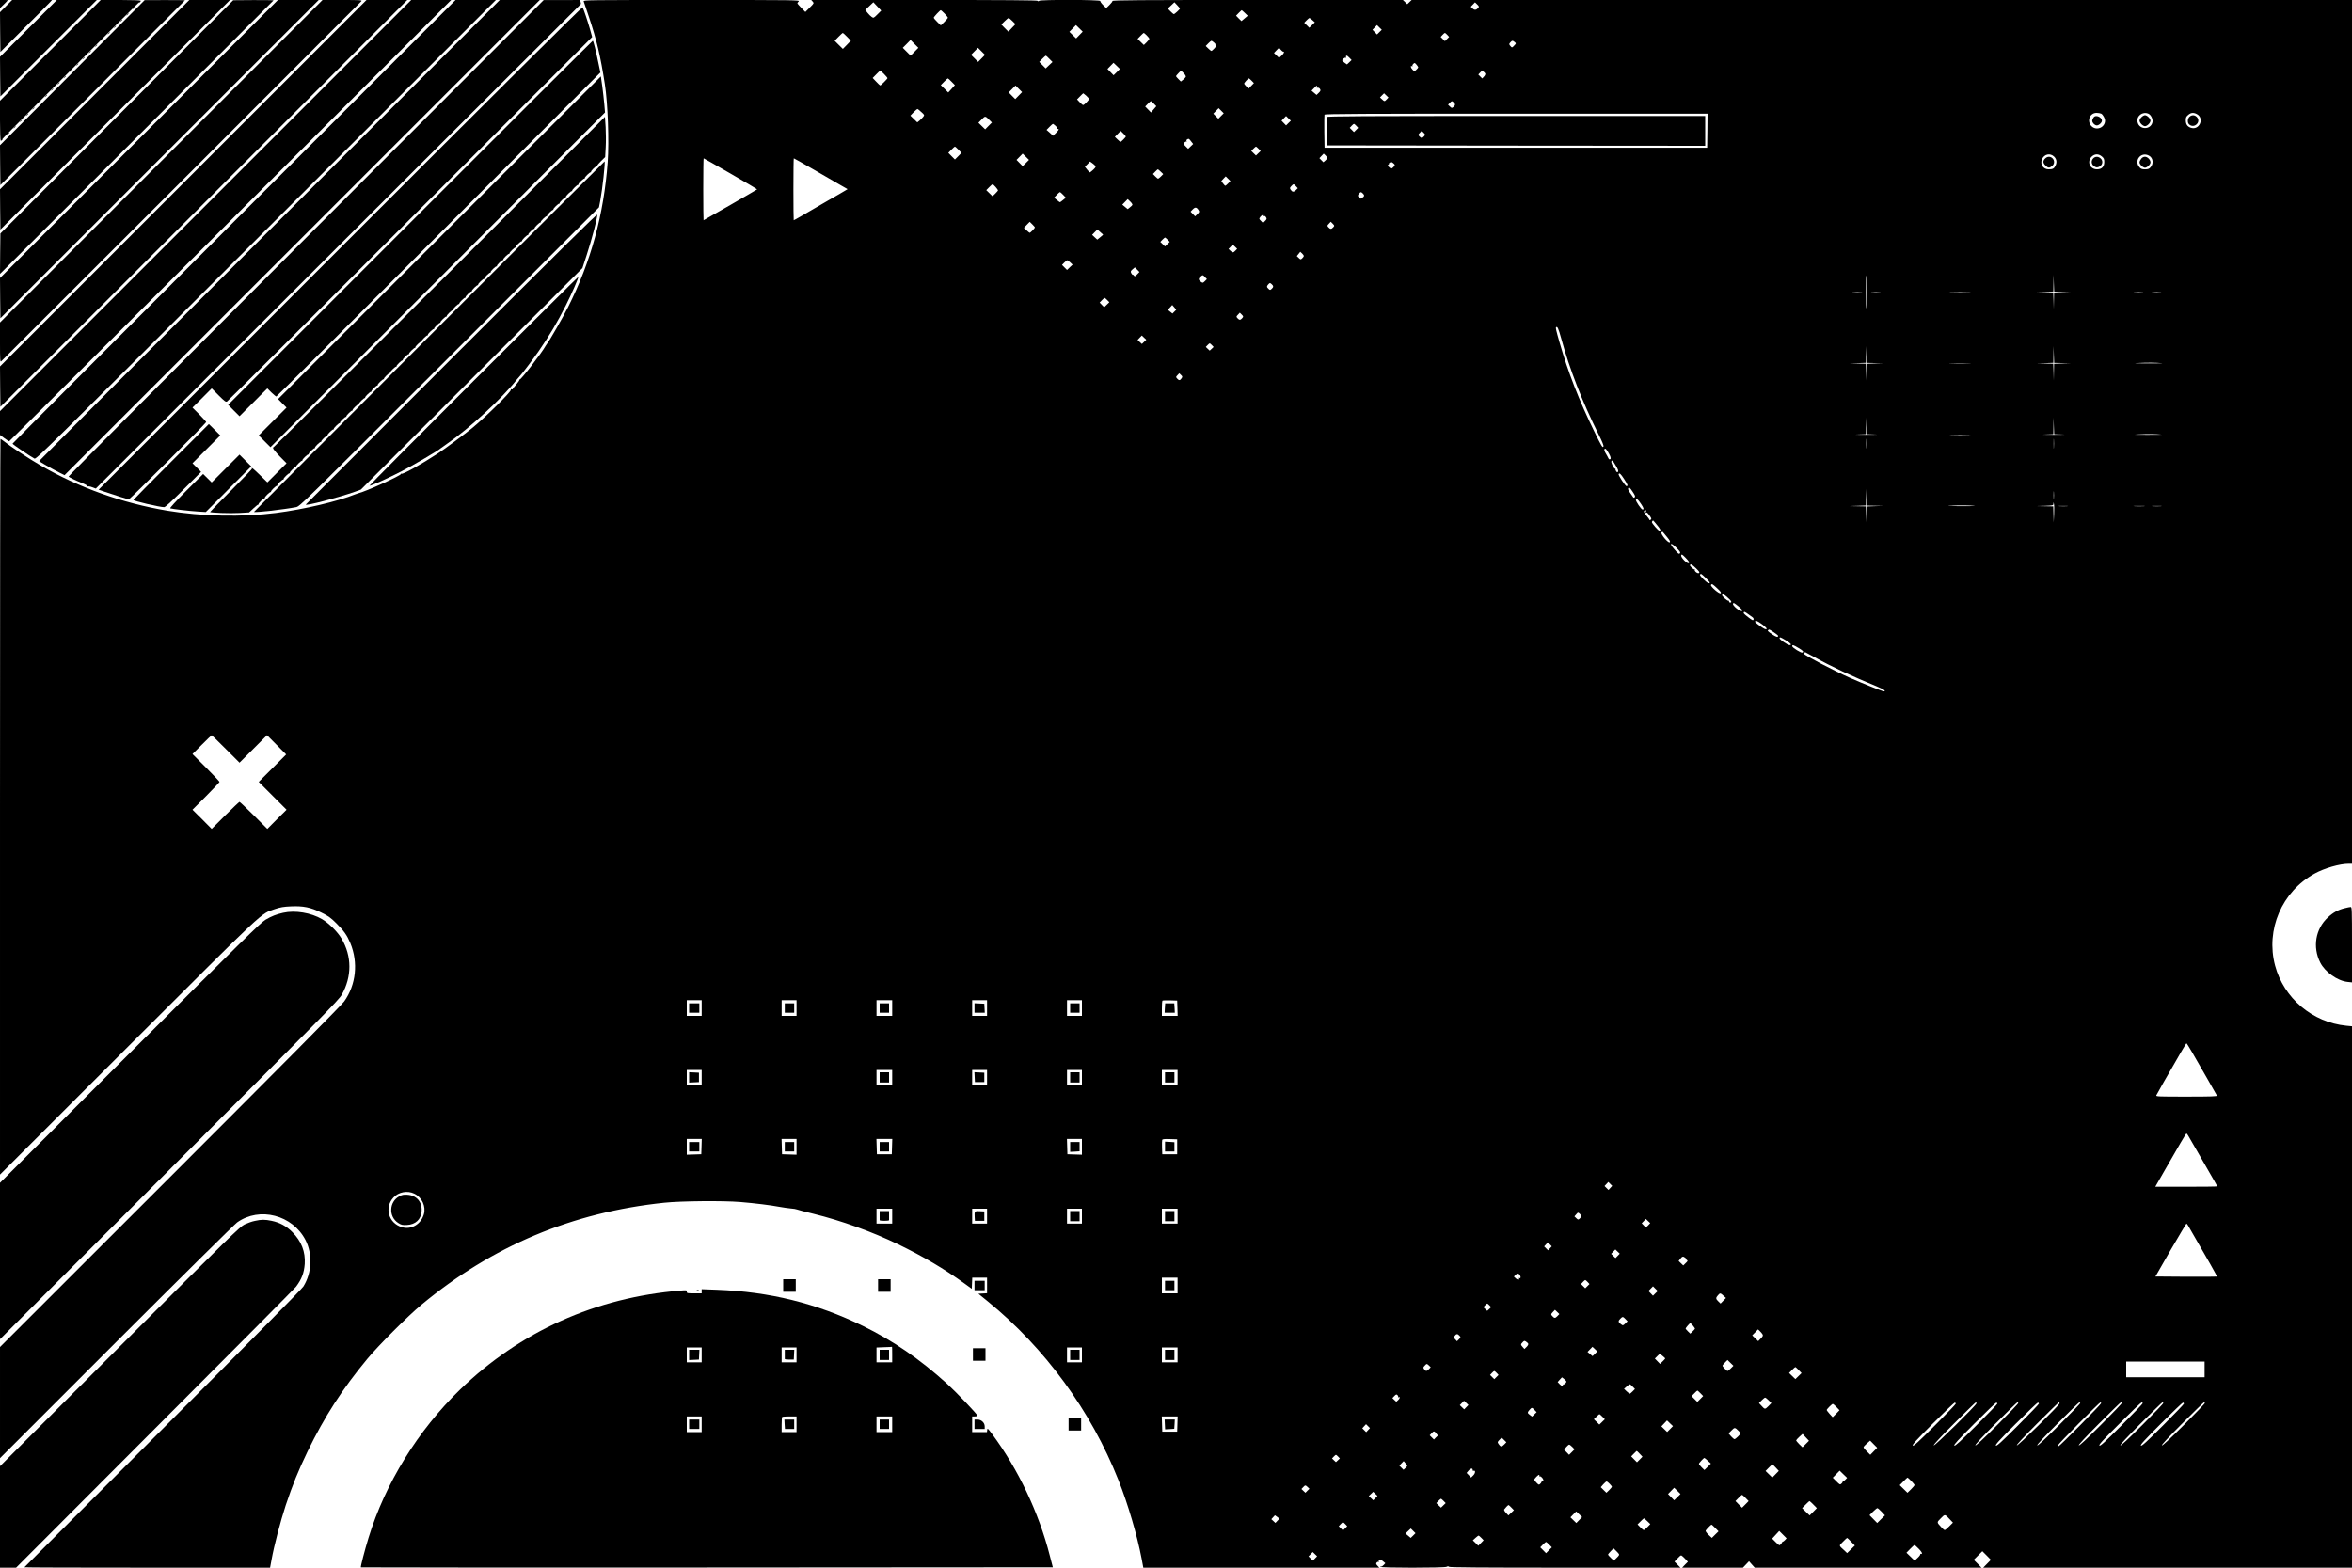﻿<?xml version="1.0" standalone="no"?>
<!DOCTYPE svg PUBLIC "-//W3C//DTD SVG 20010904//EN"
 "http://www.w3.org/TR/2001/REC-SVG-20010904/DTD/svg10.dtd">
<svg version="1.0" xmlns="http://www.w3.org/2000/svg"
 width="3000pt" height="2000pt" viewBox="0 0 3000 2000"
 preserveAspectRatio="xMidYMid meet">

<g transform="translate(0,2000) scale(0.1,-0.1)"
fill="#000000" stroke="none">
<path d="M0 19948 l0 -52 50 49 c28 27 50 51 50 52 0 2 -22 3 -50 3 l-50 0 0
-52z"/>
<path d="M77 19922 l-77 -78 2 -254 3 -253 310 310 c171 170 319 319 329 331
l19 22 -254 0 -254 0 -78 -78z"/>
<path d="M362 19637 l-362 -362 2 -253 3 -252 615 615 615 615 -255 0 -255 0
-363 -363z"/>
<path d="M642 19357 l-642 -642 0 -252 c0 -138 4 -254 9 -257 5 -3 15 2 22 12
13 16 12 16 -6 2 -11 -8 182 188 429 435 773 776 1341 1341 1326 1320 -14 -18
-14 -19 2 -6 10 7 15 17 12 22 -3 5 -119 9 -257 9 l-252 0 -643 -643z"/>
<path d="M922 19072 l-922 -925 2 -254 3 -254 1175 1175 c646 647 1177 1178
1179 1181 2 3 -112 4 -255 4 l-259 -1 -923 -926z"/>
<path d="M1207 18792 l-1207 -1207 2 -257 3 -257 1464 1465 1465 1464 -260 0
-259 0 -1208 -1208z"/>
<path d="M1490 18509 l-1485 -1488 -3 -257 -2 -258 30 29 c32 30 3451 3451
3459 3460 2 3 -112 4 -255 4 l-259 -2 -1485 -1488z"/>
<path d="M1772 18226 l-1772 -1773 2 -256 3 -257 2030 2030 2030 2030 -260 0
-260 0 -1773 -1774z"/>
<path d="M2057 17943 l-2057 -2057 0 -254 c0 -224 2 -253 15 -242 19 16 4579
4576 4595 4595 11 13 -18 15 -242 15 l-254 0 -2057 -2057z"/>
<path d="M2337 17662 l-2337 -2337 2 -258 3 -257 2595 2595 2595 2595 -260 0
-260 0 -2338 -2338z"/>
<path d="M2622 17377 l-2622 -2622 0 -152 0 -152 55 -41 c30 -22 58 -40 62
-40 4 0 1275 1267 2823 2815 l2815 2815 -255 0 -255 0 -2623 -2623z"/>
<path d="M2986 17174 c-1554 -1554 -2826 -2829 -2826 -2834 0 -9 225 -162 279
-190 23 -12 124 88 2955 2919 l2931 2931 -257 0 -257 0 -2825 -2826z"/>
<path d="M3437 17062 c-1615 -1615 -2937 -2940 -2937 -2943 0 -8 160 -99 259
-149 l64 -32 3031 3031 3031 3031 -255 0 -255 0 -2938 -2938z"/>
<path d="M3902 16964 c-1668 -1669 -3031 -3038 -3027 -3043 6 -11 86 -49 182
-88 37 -15 60 -29 56 -36 -3 -6 -1 -7 6 -3 6 4 32 0 57 -10 l46 -17 3091 3089
c1700 1699 3093 3090 3095 3091 3 1 2 14 -2 28 l-6 25 -233 -1 -232 0 -3033
-3035z"/>
<path d="M7445 19983 c4 -10 33 -97 65 -193 102 -306 149 -503 205 -865 38
-242 55 -729 36 -995 -49 -667 -214 -1270 -506 -1850 -64 -128 -247 -446 -264
-460 -3 -3 -12 -16 -20 -30 -52 -94 -316 -437 -333 -432 -5 1 -7 -1 -4 -6 2
-4 -15 -30 -39 -57 -25 -28 -45 -54 -45 -59 0 -4 -7 -6 -14 -3 -9 4 -13 1 -10
-6 8 -21 -317 -343 -491 -486 -93 -76 -349 -267 -435 -323 -222 -145 -453
-274 -472 -262 -6 4 -8 3 -5 -3 10 -17 -459 -229 -546 -247 -6 -2 -23 -8 -37
-13 -219 -89 -657 -192 -1010 -237 -430 -55 -949 -44 -1387 29 -576 97 -1124
293 -1612 575 -152 88 -381 239 -472 311 -20 16 -40 29 -43 29 -3 0 -6 -2112
-6 -4692 l0 -4693 1632 1631 c1791 1789 1688 1692 1876 1757 70 23 110 30 203
34 157 7 251 -12 389 -80 89 -44 118 -64 191 -137 97 -97 135 -151 178 -253
102 -248 73 -530 -79 -743 -31 -45 -816 -836 -2219 -2239 l-2171 -2170 0 -709
0 -709 1483 1483 c815 815 1509 1501 1542 1525 287 204 706 95 872 -226 92
-180 82 -416 -27 -591 -22 -35 -645 -666 -1794 -1816 -969 -970 -1763 -1765
-1765 -1767 -2 -3 702 -5 1565 -5 l1569 0 19 103 c30 171 114 491 180 692 87
261 161 443 280 690 214 440 444 797 762 1180 138 167 521 550 689 689 904
751 1924 1180 3099 1302 210 22 751 27 968 9 190 -16 386 -40 503 -62 44 -8
107 -17 140 -20 33 -2 69 -8 80 -13 11 -5 106 -30 210 -55 361 -89 748 -229
1082 -390 321 -156 586 -312 843 -498 l95 -69 3 71 3 71 94 0 95 0 0 -100 0
-99 -55 -3 -56 -3 118 -96 c729 -593 1319 -1399 1669 -2282 120 -300 239 -706
295 -999 l22 -118 1505 0 1505 0 -23 25 c-19 20 -21 27 -10 40 7 8 17 12 23 8
5 -3 7 -1 4 4 -4 6 -1 16 6 22 10 8 21 4 46 -16 l31 -26 -21 -23 c-12 -13 -25
-21 -30 -19 -4 3 -10 1 -14 -4 -9 -15 819 -15 846 0 15 8 24 8 32 0 8 -8 431
-11 1481 -11 l1470 0 -38 39 -38 38 41 43 c41 43 41 43 63 24 12 -10 32 -30
44 -44 l23 -25 -37 -37 -36 -38 387 0 388 0 39 41 39 41 36 -41 37 -41 1446 0
1446 0 -49 50 -50 50 55 55 55 55 55 -55 54 -55 -49 -50 -49 -50 2352 0 2352
0 0 3454 0 3453 -72 7 c-433 43 -798 351 -909 767 -122 459 86 944 504 1174
125 69 320 125 433 125 l44 0 0 5510 0 5510 -5997 0 -5997 0 -28 -27 -28 -27
-28 27 -28 27 -1852 0 c-1511 0 -1852 -2 -1852 -13 0 -7 -18 -31 -40 -52 l-40
-39 -40 39 c-22 22 -38 45 -36 52 7 17 -764 19 -781 2 -8 -8 -13 -8 -17 0 -5
8 -421 11 -1448 11 l-1441 0 18 -20 c19 -21 18 -22 -37 -77 l-56 -56 -51 52
c-28 29 -51 55 -51 58 0 4 7 15 17 25 16 17 -28 18 -1367 18 -1312 0 -1382 -1
-1375 -17z m3746 -167 c-47 -47 -49 -48 -72 -32 -13 8 -37 32 -53 52 l-29 37
51 49 52 49 50 -53 50 -53 -49 -49z m3859 75 c0 -10 -67 -71 -77 -71 -5 0 -25
16 -44 36 l-34 35 43 40 42 40 35 -37 c19 -20 35 -40 35 -43z m3808 12 c-26
-32 -49 -36 -74 -12 l-24 23 27 28 27 28 28 -27 c22 -21 25 -29 16 -40z
m-6810 -76 c23 -23 42 -47 42 -53 0 -5 -20 -30 -45 -54 l-45 -44 -45 44 c-25
24 -45 49 -45 54 0 11 80 96 90 96 3 0 25 -19 48 -43z m3830 8 l37 -36 -40
-34 -40 -34 -35 34 -34 35 34 35 c19 19 36 35 38 35 2 0 20 -16 40 -35z
m-2964 -104 l39 -39 -46 -48 -45 -48 -45 45 -45 46 41 41 c23 23 46 42 52 42
6 0 28 -18 49 -39z m3826 12 l31 -28 -36 -35 -35 -34 -32 32 -32 32 29 30 c16
16 32 30 37 30 4 0 22 -12 38 -27z m-2972 -190 l-42 -43 -43 42 -43 42 42 43
42 43 43 -42 43 -42 -42 -43z m3826 37 l-30 -30 -29 30 -29 30 29 30 29 30 30
-30 31 -30 -31 -30z m-6789 -60 l48 -49 -51 -53 -51 -52 -53 52 -52 52 49 50
c27 28 52 50 55 50 3 0 28 -22 55 -50z m3822 18 c18 -18 33 -37 33 -43 0 -6
-16 -26 -35 -45 l-35 -34 -40 39 -40 39 37 38 c20 21 39 38 42 38 3 0 20 -14
38 -32z m3833 7 l24 -26 -27 -27 -27 -27 -27 27 -27 27 24 26 c13 14 26 25 30
25 4 0 17 -11 30 -25z m-6795 -215 l-50 -50 -50 50 -50 50 50 50 49 50 50 -50
50 -50 -49 -50z m3823 115 c15 -14 22 -25 17 -25 -6 0 -5 -4 2 -8 9 -5 3 -17
-18 -40 -16 -18 -33 -32 -38 -32 -4 0 -22 14 -40 32 l-32 31 33 34 c17 18 36
33 40 33 5 0 21 -11 36 -25z m3832 8 c20 -17 20 -17 -7 -45 -26 -28 -27 -28
-45 -8 -22 24 -22 29 -1 52 20 22 28 23 53 1z m-6800 -208 l-44 -45 -45 45
-45 45 44 45 44 45 45 -45 45 -45 -44 -45z m3847 86 c20 2 11 -22 -19 -50
l-33 -30 -32 31 -33 32 32 34 33 33 22 -26 c12 -14 26 -25 30 -24z m-2982 -92
l40 -40 -44 -41 -43 -41 -41 42 -41 41 39 40 c21 22 42 40 45 40 3 0 24 -18
45 -41z m3828 13 l27 -28 -29 -28 -30 -28 -30 21 c-17 13 -31 26 -31 30 0 14
36 41 44 34 4 -5 7 -3 6 2 -7 34 9 33 43 -3z m-2968 -182 l-41 -40 -39 40 -39
40 38 39 39 40 41 -39 41 -40 -40 -40z m3845 61 c0 -4 -11 -18 -24 -30 l-25
-23 -26 26 c-24 25 -27 54 -3 40 6 -4 8 -2 4 4 -3 6 1 18 11 27 16 16 18 16
40 -9 13 -15 23 -31 23 -35z m-6814 -85 c24 -25 44 -48 44 -53 0 -9 -84 -93
-93 -93 -3 0 -26 21 -51 48 l-45 47 47 48 c25 26 48 47 50 47 2 0 23 -20 48
-44z m3849 -37 c-4 -8 -19 -24 -35 -37 l-28 -22 -31 31 c-17 17 -31 33 -31 37
0 3 14 21 32 39 l32 33 34 -33 c20 -20 30 -39 27 -48z m3820 42 c3 -8 -4 -25
-17 -38 l-22 -24 -25 25 -25 25 23 25 c19 21 26 23 42 13 10 -6 21 -18 24 -26z
m-6807 -104 l42 -43 -42 -47 -43 -47 -47 47 -48 47 42 43 c23 24 45 43 48 43
3 0 25 -19 48 -43z m3827 13 l29 -30 -34 -35 -34 -35 -28 27 c-15 15 -28 31
-28 37 0 11 50 66 60 66 3 0 19 -14 35 -30z m-2972 -190 l-43 -44 -42 42 -42
43 44 44 43 44 42 -42 42 -42 -44 -45z m3803 115 c-3 -8 -2 -14 2 -14 20 3 32
-3 41 -20 8 -14 4 -24 -18 -45 l-28 -27 -32 27 -32 27 32 33 c36 37 44 42 35
19z m-2941 -116 c19 -17 35 -36 35 -42 0 -14 -61 -77 -75 -77 -5 0 -25 16 -43
36 l-34 36 38 39 c21 22 39 39 41 39 1 0 18 -14 38 -31z m3833 -46 c-27 -29
-29 -29 -61 1 l-25 23 26 27 26 26 28 -27 28 -27 -22 -23z m-2970 -56 l31 -32
-34 -40 -34 -40 -37 38 -37 38 34 35 c18 19 36 34 39 34 3 0 20 -15 38 -33z
m3824 16 c23 -21 23 -34 -3 -57 -20 -17 -22 -17 -45 5 l-24 23 22 23 c26 27
26 28 50 6z m-2968 -173 l-34 -35 -32 33 -32 32 34 35 34 35 32 -32 33 -33
-35 -35z m-3823 51 c42 -38 42 -38 24 -62 -10 -13 -31 -34 -46 -47 l-29 -23
-44 43 -44 43 41 43 c23 23 45 42 49 42 4 0 26 -17 49 -39z m15050 -21 c22
-12 49 -61 49 -89 0 -86 -106 -132 -170 -73 -67 62 -28 172 62 172 22 0 48 -5
59 -10z m603 -1 c33 -15 59 -71 51 -108 -22 -100 -169 -99 -190 1 -18 78 64
141 139 107z m616 -4 c102 -53 34 -211 -75 -175 -45 15 -65 44 -65 96 0 35 5
47 31 68 35 30 67 33 109 11z m-6242 -212 l-3 -218 -2440 0 -2440 0 -3 205
c-1 112 0 210 2 217 4 11 475 13 2446 13 l2440 0 -2 -217z m-9150 128 l24 -24
-43 -43 -43 -44 -43 42 -43 42 42 43 c46 47 44 47 106 -16z m3806 -31 l-30
-30 -29 30 -29 30 29 30 29 30 30 -30 31 -30 -31 -30z m-2971 -35 c16 -14 25
-30 21 -37 -4 -6 -3 -8 4 -4 6 3 13 2 16 -2 3 -5 -12 -26 -33 -46 l-39 -38
-41 38 -42 37 38 39 c20 21 40 38 43 38 3 0 18 -12 33 -25z m897 -136 c0 -9
-59 -69 -68 -69 -3 0 -21 14 -39 32 l-33 32 37 38 37 38 33 -32 c18 -18 33
-35 33 -39z m833 -63 l26 -33 -32 -31 -32 -31 -33 33 c-31 31 -32 33 -14 49
10 9 22 14 27 10 4 -5 5 -2 0 6 -4 8 -2 17 6 22 21 13 25 12 52 -25z m-2968
-106 l39 -40 -42 -43 -42 -42 -42 42 -42 43 39 40 c21 22 42 40 45 40 3 0 24
-18 45 -40z m3828 12 l27 -28 -30 -29 -30 -29 -30 29 -30 29 27 28 c15 15 30
28 33 28 3 0 18 -13 33 -28z m-2968 -182 l-41 -40 -39 40 -39 40 39 40 39 40
41 -40 40 -40 -40 -40z m3845 65 c0 -6 -11 -21 -25 -33 l-25 -22 -26 26 -25
26 27 29 28 29 23 -22 c13 -12 23 -27 23 -33z m9271 16 c33 -33 38 -75 14
-120 -17 -33 -33 -41 -85 -41 -69 0 -111 64 -85 127 29 68 105 84 156 34z
m608 3 c26 -22 31 -33 31 -70 0 -62 -32 -94 -93 -94 -91 0 -132 97 -68 161 39
38 87 39 130 3z m600 11 c55 -28 64 -104 19 -152 -16 -18 -33 -23 -68 -23 -35
0 -52 5 -68 23 -79 84 14 206 117 152z m-18089 -231 c188 -108 339 -198 337
-200 -5 -6 -679 -394 -683 -394 -2 0 -4 178 -4 395 0 217 2 395 5 395 3 0 158
-88 345 -196z m1058 53 c136 -79 289 -167 340 -197 l93 -53 -28 -17 c-15 -10
-120 -71 -233 -135 -113 -65 -254 -147 -313 -182 -60 -35 -111 -63 -113 -63
-2 0 -4 178 -4 395 0 217 2 395 5 395 3 0 117 -64 253 -143z m3591 49 c11 -13
7 -21 -24 -51 -21 -19 -41 -35 -44 -35 -3 0 -19 16 -35 36 l-28 36 32 33 33
34 27 -19 c15 -10 32 -26 39 -34z m3821 10 c0 -14 -31 -46 -45 -46 -7 0 -20 9
-31 21 -16 17 -16 22 -4 29 8 6 11 10 6 10 -6 0 -1 6 9 14 17 12 22 12 42 -3
12 -9 23 -20 23 -25z m-2984 -87 l31 -30 -29 -30 c-16 -16 -33 -29 -37 -29 -4
0 -20 14 -36 30 l-29 30 29 30 c16 17 31 30 34 30 3 0 19 -14 37 -31z m859
-149 c-16 -16 -32 -30 -36 -30 -4 0 -17 14 -30 31 l-21 30 28 30 28 29 30 -30
30 -30 -29 -30z m-2966 -45 c17 -20 31 -39 31 -43 0 -5 -16 -23 -35 -42 l-35
-34 -40 39 -40 39 37 38 c20 21 40 38 44 38 4 0 21 -16 38 -35z m3831 10 l24
-26 -25 -25 c-28 -27 -47 -25 -67 7 -12 18 -11 24 9 45 28 30 30 30 59 -1z
m-2969 -111 l34 -36 -35 -29 c-19 -16 -37 -29 -40 -29 -3 0 -21 13 -40 29
l-35 29 34 36 c19 20 38 36 41 36 3 0 22 -16 41 -36z m3821 19 c24 -22 23 -38
-6 -56 -22 -15 -25 -15 -40 2 -20 22 -20 30 1 53 20 22 22 22 45 1z m-2938
-147 c-3 -6 -18 -21 -33 -32 l-27 -22 -34 28 -35 29 34 35 35 36 32 -31 c18
-17 30 -36 28 -43z m845 -69 c11 -17 9 -24 -16 -49 l-29 -28 -29 30 -29 30 28
29 c31 32 50 29 75 -12z m826 -67 c-3 -5 0 -8 7 -5 7 3 19 -4 26 -16 12 -19
11 -25 -12 -48 l-26 -26 -26 27 c-26 26 -26 26 -8 52 18 23 53 38 39 16z
m-2915 -152 c0 -9 -57 -68 -66 -68 -3 0 -21 14 -40 32 l-34 32 37 38 37 38 33
-32 c18 -18 33 -35 33 -40z m3805 2 c-23 -25 -37 -25 -60 0 -18 20 -18 21 5
45 l24 26 25 -25 c24 -25 24 -26 6 -46z m-2969 -62 l35 -32 -37 -32 -38 -31
-33 30 -33 31 32 33 c17 18 33 33 35 33 2 0 19 -14 39 -32z m857 -96 l27 -28
-30 -29 -30 -29 -30 29 -30 29 27 28 c15 15 30 28 33 28 3 0 18 -13 33 -28z
m865 -139 c-27 -29 -36 -29 -65 -1 l-23 22 27 28 27 28 28 -27 28 -27 -22 -23z
m872 -68 c0 -7 -9 -20 -20 -30 -20 -18 -21 -18 -45 5 l-24 23 22 27 22 28 23
-21 c12 -11 22 -26 22 -32z m-2979 -83 l30 -28 -36 -34 -35 -34 -32 32 -32 32
29 30 c16 16 33 30 37 30 5 0 22 -13 39 -28z m854 -152 c-26 -27 -31 -29 -41
-16 -6 9 -13 14 -16 11 -2 -3 -10 6 -18 19 -11 22 -10 27 16 50 l29 25 30 -29
29 -30 -29 -30z m865 -35 l24 -26 -26 -26 c-26 -25 -26 -25 -52 -7 -32 23 -33
40 -3 65 28 24 29 24 57 -6z m8440 -190 c0 -114 -2 -210 -5 -213 -3 -3 -5 93
-5 213 0 120 2 216 5 213 3 -3 5 -99 5 -213z m2498 3 l107 -2 -107 -3 -108 -4
-2 -107 -2 -107 -3 108 -4 107 -107 2 -107 2 108 3 107 4 2 107 2 107 3 -107
4 -108 107 -2z m-10086 95 c23 -21 23 -36 -2 -58 -19 -17 -21 -17 -40 0 -24
22 -25 33 -3 57 20 22 22 22 45 1z m7521 -100 c-29 -2 -77 -2 -105 0 -29 2 -6
3 52 3 58 0 81 -1 53 -3z m235 0 c-26 -2 -71 -2 -100 0 -29 2 -8 3 47 3 55 0
79 -1 53 -3z m1135 0 c-62 -2 -164 -2 -225 0 -62 1 -12 3 112 3 124 0 174 -2
113 -3z m2215 0 c-26 -2 -71 -2 -100 0 -29 2 -8 3 47 3 55 0 79 -1 53 -3z
m230 0 c-26 -2 -71 -2 -100 0 -29 2 -8 3 47 3 55 0 79 -1 53 -3z m-13435 -101
l27 -28 -33 -32 -33 -32 -29 30 -29 30 29 30 c16 17 32 30 35 30 3 0 18 -13
33 -28z m856 -148 l-24 -24 -30 24 -30 24 29 30 28 31 26 -30 25 -31 -24 -24z
m865 -83 c-23 -26 -36 -26 -59 -1 -18 20 -18 21 5 45 l24 26 24 -24 c23 -24
24 -25 6 -46z m4069 -257 c106 -389 269 -808 473 -1217 52 -104 72 -153 66
-164 -11 -19 -24 2 -119 197 -193 394 -333 755 -440 1129 -46 161 -52 189 -45
196 16 16 30 -14 65 -141z m-5320 -45 l-28 -27 -28 26 -27 26 27 28 27 28 28
-27 29 -27 -28 -27z m865 -42 l22 -23 -25 -24 -25 -23 -25 23 -25 24 22 23
c12 13 24 23 28 23 4 0 16 -10 28 -23z m8460 -229 l107 -2 -107 -3 -108 -4 -2
-107 -2 -107 -3 108 -4 107 -107 2 -107 2 108 3 107 4 2 107 2 107 3 -107 4
-108 107 -2z m2390 0 l107 -2 -107 -3 -108 -4 -2 -107 -2 -107 -3 108 -4 107
-107 2 -107 2 108 3 107 4 2 107 2 107 3 -107 4 -108 107 -2z m1272 -2 c19 -1
-66 -2 -190 -2 -164 0 -194 1 -110 5 108 6 220 5 300 -3z m-2467 -3 c-62 -2
-164 -2 -225 0 -62 1 -12 3 112 3 124 0 174 -2 113 -3z m-10043 -190 c-19 -28
-32 -29 -55 -3 -18 20 -18 21 4 44 l22 24 23 -22 c20 -19 20 -23 6 -43z m8848
-716 c59 -1 8 -3 -113 -3 -121 0 -172 2 -112 3 l107 4 2 107 2 107 3 -107 4
-107 107 -4z m2390 0 c59 -1 8 -3 -113 -3 -121 0 -172 2 -112 3 l107 4 2 107
2 107 3 -107 4 -107 107 -4z m1262 -1 c19 -1 -64 -2 -185 -2 -163 0 -190 1
-105 5 108 6 209 5 290 -3z m-2462 -3 c-60 -2 -156 -2 -215 0 -60 1 -11 3 107
3 118 0 167 -2 108 -3z m-1301 -165 c-2 -29 -3 -6 -3 52 0 58 1 81 3 53 2 -29
2 -77 0 -105z m2390 0 c-2 -29 -3 -6 -3 52 0 58 1 81 3 53 2 -29 2 -77 0 -105z
m-5673 -78 c26 -47 27 -70 5 -70 -5 0 -13 8 -16 18 -4 9 -17 34 -30 55 -14 22
-22 46 -19 54 9 22 27 4 60 -57z m87 -152 c27 -46 34 -66 27 -76 -8 -10 -13
-9 -23 5 -7 10 -11 21 -9 25 3 5 1 8 -5 8 -17 0 -58 85 -47 97 14 13 12 16 57
-59z m104 -168 c48 -76 52 -86 33 -92 -14 -5 -110 141 -102 154 11 18 25 5 69
-62z m136 -233 c-8 -8 -14 -8 -19 -1 -4 5 -22 31 -40 57 -27 39 -31 51 -22 62
10 12 19 5 53 -46 31 -46 38 -62 28 -72z m3067 -109 l107 -2 -107 -3 -108 -4
-2 -102 -2 -102 -3 103 -4 102 -107 2 -107 2 108 3 107 4 2 107 2 107 3 -107
4 -108 107 -2z m2279 90 c-2 -24 -4 -5 -4 42 0 47 2 66 4 43 2 -24 2 -62 0
-85z m-5262 -72 c31 -47 36 -66 16 -66 -17 0 -91 109 -85 125 8 21 25 7 69
-59z m5265 -124 l-5 -107 -3 103 -3 102 -107 2 -107 2 108 3 c103 4 107 5 108
26 l1 22 6 -23 c4 -12 5 -71 2 -130z m-1010 104 c14 -2 -72 -3 -190 -3 -153 1
-185 3 -110 6 99 6 245 4 300 -3z m1178 -3 c-26 -2 -71 -2 -100 0 -29 2 -8 3
47 3 55 0 79 -1 53 -3z m980 0 c-32 -2 -86 -2 -120 0 -35 2 -9 3 57 3 66 0 94
-1 63 -3z m215 0 c-29 -2 -77 -2 -105 0 -29 2 -6 3 52 3 58 0 81 -1 53 -3z
m-6574 -80 c-12 -16 -12 -17 2 -6 13 11 21 6 47 -31 27 -38 30 -45 17 -56 -8
-7 -15 -8 -15 -4 0 5 -18 31 -40 57 -32 39 -37 51 -27 62 18 20 33 0 16 -22z
m145 -159 c49 -59 55 -74 31 -74 -14 0 -95 93 -95 109 0 7 11 21 16 21 2 0 23
-25 48 -56z m129 -155 c36 -44 44 -59 34 -67 -18 -15 -120 107 -105 126 6 7
14 9 18 5 3 -4 27 -33 53 -64z m165 -206 c-13 -16 -22 -9 -79 58 -61 73 -38
82 32 13 45 -45 56 -61 47 -71z m113 -126 c-17 -17 -107 74 -97 99 6 16 14 11
58 -34 39 -40 48 -56 39 -65z m92 -67 c42 -41 49 -52 37 -60 -18 -11 -63 26
-53 44 3 6 2 8 -2 3 -10 -9 -66 43 -59 55 10 16 24 8 77 -42z m123 -122 c56
-54 64 -68 39 -68 -22 0 -119 95 -111 109 11 17 13 15 72 -41z m146 -132 c44
-41 55 -56 45 -64 -16 -14 -134 88 -123 106 11 18 17 15 78 -42z m137 -122
c34 -30 49 -50 42 -57 -11 -11 -34 0 -26 13 3 4 -1 7 -8 6 -18 -2 -89 62 -82
74 10 17 21 12 74 -36z m144 -117 c33 -27 45 -43 38 -50 -19 -19 -130 70 -116
93 8 13 16 8 78 -43z m171 -132 c11 -8 16 -20 12 -30 -5 -13 -17 -8 -66 30
-59 45 -67 55 -54 68 6 6 35 -13 108 -68z m124 -91 c56 -42 72 -65 39 -60 -23
3 -137 87 -132 97 11 17 31 9 93 -37z m147 -100 c30 -20 55 -40 55 -45 0 -23
-26 -16 -81 22 -45 31 -58 44 -48 50 18 11 12 14 74 -27z m157 -105 c62 -38
78 -59 43 -59 -24 0 -132 75 -127 88 5 17 9 16 84 -29z m157 -95 c61 -36 70
-47 51 -59 -14 -9 -130 63 -130 81 0 21 13 18 79 -22z m198 -114 c217 -122
493 -251 802 -377 86 -35 125 -63 88 -63 -17 0 -268 101 -432 173 -193 85
-585 290 -585 306 0 7 10 21 16 21 2 0 51 -27 111 -60z m-20257 -1175 l175
-175 175 175 176 176 122 -123 122 -123 -175 -175 -175 -175 177 -177 178
-178 -123 -122 -122 -123 -173 173 c-95 94 -177 172 -182 172 -5 0 -87 -78
-182 -172 l-173 -173 -122 123 -123 122 173 173 c94 95 172 177 172 182 0 5
-78 87 -172 182 l-173 173 120 120 c66 66 122 120 125 120 3 0 84 -79 180
-175z m6070 -3305 l0 -100 -95 0 -95 0 0 100 0 100 95 0 95 0 0 -100z m1210 0
l0 -100 -95 0 -95 0 0 100 0 100 95 0 95 0 0 -100z m1220 0 l0 -100 -100 0
-100 0 0 100 0 100 100 0 100 0 0 -100z m1210 0 l0 -100 -95 0 -95 0 0 100 0
100 95 0 95 0 0 -100z m1210 0 l0 -100 -95 0 -95 0 0 100 0 100 95 0 95 0 0
-100z m1218 -2 l3 -98 -101 0 -100 0 0 93 c0 52 3 97 7 101 4 4 48 5 98 4 l90
-3 3 -97z m12942 -561 c35 -61 120 -209 188 -327 68 -118 126 -220 129 -227 4
-10 -71 -13 -387 -13 -360 0 -392 1 -386 16 6 15 131 235 312 547 37 64 70
117 73 117 3 0 35 -51 71 -113z m-19010 -322 l0 -95 -95 0 -95 0 0 95 0 95 95
0 95 0 0 -95z m2430 0 l0 -95 -100 0 -100 0 0 95 0 95 100 0 100 0 0 -95z
m1210 0 l0 -95 -95 0 -95 0 0 95 0 95 95 0 95 0 0 -95z m1210 0 l0 -95 -95 0
-95 0 0 95 0 95 95 0 95 0 0 -95z m1220 0 l0 -95 -100 0 -100 0 0 95 0 95 100
0 100 0 0 -95z m12891 -743 c8 -15 78 -135 154 -267 185 -321 215 -373 215
-380 0 -3 -178 -5 -395 -5 l-394 0 125 218 c70 119 158 272 196 340 39 67 73
122 77 122 3 0 13 -12 22 -28z m-18963 -139 l-3 -98 -92 -3 -93 -3 0 101 0
100 95 0 96 0 -3 -97z m1212 -3 l0 -101 -92 3 -93 3 -3 98 -3 97 96 0 95 0 0
-100z m1218 3 l-3 -98 -95 0 -95 0 -3 98 -3 97 101 0 101 0 -3 -97z m2422 -3
l0 -101 -92 3 -93 3 -3 98 -3 97 96 0 95 0 0 -100z m1215 0 l0 -95 -95 0 -95
0 -3 84 c-2 46 0 90 2 98 4 11 27 13 98 11 l93 -3 0 -95z m5525 -525 l-24 -26
-25 25 -25 25 24 26 24 26 25 -25 25 -25 -24 -26z m-15255 -73 c98 -48 151
-164 121 -265 -38 -127 -160 -198 -279 -163 -171 50 -228 250 -108 379 65 71
179 92 266 49z m6095 -287 l0 -95 -100 0 -100 0 0 95 0 95 100 0 100 0 0 -95z
m1210 0 l0 -95 -95 0 -95 0 0 95 0 95 95 0 95 0 0 -95z m1210 0 l0 -95 -95 0
-95 0 0 95 0 95 95 0 95 0 0 -95z m1220 0 l0 -95 -100 0 -100 0 0 95 0 95 100
0 100 0 0 -95z m5132 28 c23 -21 23 -36 -2 -58 -20 -18 -21 -18 -44 4 l-24 23
21 24 c25 29 25 29 49 7z m871 -145 c-15 -16 -28 -28 -29 -28 -2 0 -15 12 -28
27 l-26 27 27 28 26 27 28 -27 28 -26 -26 -28z m6888 -6 c258 -444 370 -644
367 -648 -3 -2 -180 -3 -395 -2 l-390 3 194 338 c108 185 198 337 202 337 3 0
13 -12 22 -28z m-8141 -287 l-24 -26 -25 25 -25 25 24 26 23 25 25 -25 25 -25
-23 -25z m863 -97 l-27 -28 -28 27 -28 27 27 28 27 28 28 -27 28 -27 -27 -28z
m861 -23 c11 -8 16 -15 11 -15 -5 0 -1 -6 9 -13 16 -11 15 -15 -14 -42 l-30
-29 -30 29 -29 28 22 28 c25 32 34 34 61 14z m-2106 -226 c14 -22 7 -43 -10
-33 -6 4 -8 2 -4 -4 13 -22 -16 -23 -40 -1 l-24 23 21 22 c24 25 38 23 57 -7z
m-4368 -129 l0 -100 -100 0 -100 0 0 100 0 100 100 0 100 0 0 -100z m5230 45
l24 -26 -27 -27 -27 -27 -27 27 -27 27 24 26 c13 14 26 25 30 25 4 0 17 -11
30 -25z m864 -145 l-30 -30 -29 30 -29 30 29 30 29 30 30 -30 31 -30 -31 -30z
m869 -30 l32 -29 -35 -36 -34 -35 -28 27 c-34 32 -35 45 -6 78 27 32 32 31 71
-5z m-2985 -123 l22 -23 -25 -24 -25 -23 -25 23 -25 24 22 23 c12 13 24 23 28
23 4 0 16 -10 28 -23z m865 -139 c-28 -29 -39 -27 -71 11 -10 12 -7 20 15 43
l27 28 28 -27 28 -27 -27 -28z m870 -36 l27 -28 -29 -28 c-29 -28 -30 -28 -55
-10 -36 27 -38 41 -10 69 31 31 34 31 67 -3z m861 -84 c14 -17 26 -35 26 -38
0 -3 -13 -19 -30 -35 l-30 -29 -30 29 c-16 16 -30 32 -30 35 0 9 52 70 60 70
4 0 19 -14 34 -32z m888 -112 c8 -15 3 -25 -23 -52 l-33 -34 -38 37 -38 37 37
38 37 38 24 -23 c13 -12 28 -30 34 -41z m-3867 -16 c18 -20 18 -21 -6 -46
l-25 -25 -22 24 c-20 21 -21 25 -6 45 19 27 36 28 59 2z m878 -104 c3 -8 -7
-26 -22 -40 l-27 -26 -22 25 c-27 31 -27 33 -1 61 20 21 23 22 44 8 13 -8 26
-21 28 -28z m851 -127 l-31 -30 -32 27 -32 27 31 32 32 33 31 -29 31 -30 -30
-30z m-6544 -14 l0 -95 -95 0 -95 0 0 95 0 95 95 0 95 0 0 -95z m1220 0 l0
-95 -100 0 -100 0 0 95 0 95 100 0 100 0 0 -95z m6220 -46 c0 -3 -15 -19 -33
-37 l-33 -32 -33 34 -33 34 31 31 32 31 34 -27 c19 -16 35 -30 35 -34z m837
-126 c-17 -18 -37 -33 -42 -33 -11 0 -65 57 -65 68 0 3 14 21 32 39 l32 33 38
-37 38 -37 -33 -33z m6043 -13 l0 -100 -500 0 -500 0 0 100 0 100 500 0 500 0
0 -100z m-9893 49 l22 -22 -22 -23 c-28 -30 -42 -30 -61 -2 -15 20 -14 24 6
45 26 28 26 28 55 2z m4715 -57 l37 -39 -39 -38 -40 -39 -40 39 -40 39 37 38
c20 21 40 38 43 38 3 0 22 -17 42 -38z m-3852 -37 l24 -26 -27 -27 -27 -27
-27 27 -27 27 24 26 c13 14 26 25 30 25 4 0 17 -11 30 -25z m889 -111 c1 -16
-34 -45 -44 -37 -4 5 -5 3 -1 -4 14 -25 -12 -21 -38 6 l-28 29 27 31 28 30 28
-22 c15 -12 28 -27 28 -33z m846 -64 l29 -30 -29 -30 c-16 -16 -32 -30 -37
-30 -4 0 -23 14 -41 31 l-32 31 33 29 c18 16 36 29 40 29 5 0 21 -13 37 -30z
m865 -85 l34 -35 -37 -38 -37 -37 -37 37 -37 37 35 35 c19 20 36 36 40 36 3 0
20 -16 39 -35z m-3861 -28 c6 -8 7 -18 3 -22 -4 -5 -2 -5 5 -1 23 13 22 -12
-2 -34 l-25 -23 -25 23 -25 24 22 23 c25 27 31 28 47 10z m4731 -62 l34 -35
-39 -40 c-43 -42 -44 -42 -89 8 l-30 32 34 35 c19 19 39 35 44 35 6 0 27 -16
46 -35z m-3857 -87 l-27 -28 -28 27 -28 27 27 28 27 28 28 -27 28 -27 -27 -28z
m6244 46 c2 -5 -118 -130 -267 -279 -215 -215 -272 -267 -282 -257 -10 10 42
67 257 282 149 149 274 269 279 267 6 -2 11 -7 13 -13z m263 3 c0 -22 -537
-551 -545 -537 -5 8 85 105 261 281 148 148 272 269 276 269 5 0 8 -6 8 -13z
m267 -3 c2 -5 -119 -130 -267 -278 -212 -212 -273 -267 -282 -258 -10 10 46
70 257 282 149 149 274 269 279 267 6 -2 11 -7 13 -13z m267 8 c3 -5 -118
-131 -268 -281 -183 -183 -276 -269 -281 -261 -5 8 85 105 261 281 148 148
272 269 276 269 4 0 9 -4 12 -8z m263 -8 c2 -5 -118 -130 -267 -279 -215 -215
-272 -267 -282 -257 -10 10 42 67 257 282 149 149 274 269 279 267 6 -2 11 -7
13 -13z m263 3 c0 -22 -537 -551 -545 -537 -5 8 85 105 261 281 148 148 272
269 276 269 5 0 8 -6 8 -13z m264 5 c3 -5 -118 -131 -268 -281 -183 -183 -276
-269 -281 -261 -5 8 85 105 261 281 148 148 272 269 276 269 4 0 9 -4 12 -8z
m266 -4 c0 -14 -529 -548 -542 -548 -5 0 -8 6 -8 12 0 14 529 548 542 548 5 0
8 -6 8 -12z m264 4 c3 -5 -118 -131 -268 -281 -183 -183 -276 -269 -281 -261
-5 8 85 105 261 281 148 148 272 269 276 269 4 0 9 -4 12 -8z m266 -5 c0 -6
-121 -133 -270 -282 -216 -216 -272 -267 -282 -257 -10 10 41 66 258 282 148
149 275 270 282 270 7 0 12 -6 12 -13z m264 5 c3 -5 -118 -131 -268 -281 -183
-183 -276 -269 -281 -261 -5 8 85 105 261 281 148 148 272 269 276 269 4 0 9
-4 12 -8z m263 -8 c2 -5 -118 -130 -267 -279 -213 -213 -272 -267 -282 -257
-10 10 44 68 257 282 149 148 274 268 279 267 6 -2 11 -7 13 -13z m267 8 c3
-5 -118 -131 -268 -281 -183 -183 -276 -269 -281 -261 -5 8 85 105 261 281
148 148 272 269 276 269 4 0 9 -4 12 -8z m-4700 -52 l39 -41 -43 -45 -44 -44
-38 41 c-21 23 -38 46 -38 51 0 11 67 78 78 78 4 0 25 -18 46 -40z m-3851 -38
l27 -28 -29 -28 -29 -28 -31 23 c-31 23 -31 29 2 67 26 28 28 28 60 -6z m865
-85 l32 -33 -35 -34 -35 -34 -35 34 -35 34 33 32 c17 17 34 32 38 33 3 0 19
-14 37 -32z m-5420 -94 l-3 -98 -95 0 -95 0 -3 98 -3 97 101 0 101 0 -3 -97z
m6284 -65 l-37 -37 -37 36 -37 36 36 38 36 38 38 -37 38 -36 -37 -38z m-3852
-13 l-24 -26 -25 25 -25 25 24 26 24 26 25 -25 25 -25 -24 -26z m4728 -12 c12
-12 22 -25 22 -30 0 -12 -63 -73 -76 -73 -7 0 -26 16 -44 36 l-32 37 38 38
c40 41 43 41 92 -8z m-3858 -30 l21 -27 -26 -25 -25 -26 -27 27 -27 27 24 26
c29 31 34 31 60 -2z m4712 -136 l-41 -41 -41 39 c-22 22 -40 44 -40 49 0 4 18
25 41 46 l41 37 41 -44 41 -44 -42 -42z m-3846 -6 c-31 -33 -47 -31 -71 6 -16
24 -16 26 11 54 l28 29 30 -30 30 -30 -28 -29z m4714 -86 l-44 -45 -43 42
c-24 23 -43 48 -43 54 0 7 19 29 42 48 l42 37 45 -46 45 -45 -44 -45z m-3845
55 l29 -30 -35 -35 -35 -35 -31 32 -32 33 26 33 c15 17 32 32 38 32 6 0 24
-14 40 -30z m860 -87 l35 -37 -35 -36 -35 -35 -37 37 -37 38 34 35 c19 19 35
35 37 35 2 0 19 -17 38 -37z m-3847 -36 l22 -23 -25 -24 -25 -23 -25 23 -25
24 22 23 c12 13 24 23 28 23 4 0 16 -10 28 -23z m4716 -53 l39 -36 -41 -41
-42 -41 -35 34 c-19 19 -35 39 -35 45 0 10 60 75 69 75 4 0 24 -16 45 -36z
m-3834 -65 c0 -3 -11 -16 -24 -28 l-24 -22 -27 27 -26 26 27 29 28 29 23 -27
c12 -16 22 -31 23 -34z m4699 -21 l40 -43 -41 -42 -42 -43 -43 42 -43 42 42
43 c23 24 43 43 44 43 2 0 21 -19 43 -42z m-3865 -31 c-1 -8 4 -13 11 -11 27
11 26 -30 -3 -58 l-28 -28 -28 29 -29 30 24 29 c25 30 55 36 53 9z m4754 -124
c-11 -12 -25 -20 -31 -16 -6 3 -7 1 -4 -4 4 -6 -3 -19 -14 -29 -19 -18 -21
-17 -66 28 l-46 46 44 45 44 45 47 -46 48 -46 -22 -23z m-3903 46 c-3 -5 0 -7
7 -4 16 5 52 -41 43 -55 -4 -6 -12 -7 -18 -4 -7 4 -9 3 -4 -1 8 -9 -20 -45
-35 -45 -10 0 -57 51 -58 63 0 13 53 67 62 61 4 -3 6 -10 3 -15z m4743 -62
c23 -23 42 -47 42 -53 0 -5 -20 -30 -45 -54 l-45 -44 -49 48 -50 49 47 48 c26
26 49 48 52 49 3 0 25 -19 48 -43z m-3847 -37 c16 -16 29 -33 29 -38 0 -4 -16
-23 -35 -42 l-35 -34 -36 35 -36 36 32 37 c18 20 37 36 42 36 6 0 24 -13 39
-30z m-3852 -41 l23 -22 -26 -25 -25 -26 -26 24 -25 24 22 23 c26 28 29 28 57
2z m4716 -129 l-41 -40 -39 40 -39 40 39 40 39 40 41 -40 40 -40 -40 -40z
m-3852 -12 l-27 -28 -28 27 -29 27 28 27 28 27 28 -26 27 -26 -27 -28z m4722
2 l39 -40 -42 -43 -42 -42 -42 42 -42 43 39 40 c21 22 42 40 45 40 3 0 24 -18
45 -40z m-3852 -38 l27 -28 -30 -29 -30 -29 -30 29 -30 29 27 28 c15 15 30 28
33 28 3 0 18 -13 33 -28z m4717 -47 l44 -45 -46 -47 -46 -46 -48 46 -48 47 45
45 c24 25 46 45 49 45 3 0 26 -20 50 -45z m-3852 -38 l32 -33 -35 -34 -35 -33
-30 32 c-18 18 -28 37 -24 44 10 15 47 55 55 56 3 1 19 -14 37 -32z m4722 -53
l43 -46 -50 -49 -49 -49 -49 50 -49 50 44 45 c25 24 50 45 56 45 6 0 30 -21
54 -46z m-3857 -106 l-37 -38 -38 37 -37 36 37 38 37 37 38 -36 37 -36 -37
-38z m4734 2 l33 -35 -47 -47 c-26 -27 -52 -48 -58 -48 -6 0 -24 15 -40 33
-64 69 -63 63 -10 117 55 56 50 57 122 -20z m-8583 -11 l-26 -28 -26 24 -26
24 23 25 23 25 29 -21 29 -22 -26 -27z m4718 -6 l38 -37 -37 -38 c-20 -21 -41
-38 -47 -38 -5 0 -25 16 -44 36 l-35 36 39 39 c21 21 40 39 43 39 3 0 22 -17
43 -37z m-3852 -38 l24 -26 -27 -27 -27 -27 -27 27 -27 27 24 26 c13 14 26 25
30 25 4 0 17 -11 30 -25z m4718 -48 l42 -43 -43 -42 -42 -42 -43 40 c-25 24
-40 46 -36 53 8 15 67 76 74 76 3 1 25 -18 48 -42z m-3853 -97 l-31 -30 -33
28 -34 28 34 32 34 32 30 -30 30 -30 -30 -30z m4743 -57 c-11 -12 -23 -21 -27
-20 -3 1 -7 -2 -9 -8 -2 -5 -11 -18 -20 -28 -15 -17 -18 -15 -62 28 l-46 46
45 49 45 49 47 -47 47 -47 -20 -22z m-3873 27 l29 -30 -34 -35 -34 -35 -35 35
-35 34 34 31 c18 16 36 30 40 30 3 0 19 -14 35 -30z m4717 -49 l47 -48 -49
-48 -50 -49 -31 30 c-79 72 -76 60 -22 115 26 27 50 49 53 49 3 0 26 -22 52
-49z m-3852 -36 l34 -35 -37 -37 -37 -38 -37 38 -37 37 34 35 c19 19 37 34 40
34 3 0 21 -15 40 -34z m4714 -54 c27 -27 45 -54 41 -60 -3 -6 -11 -8 -17 -5
-6 4 -8 3 -5 -3 4 -6 -11 -27 -33 -47 l-39 -36 -52 51 -52 50 49 50 c26 27 51
49 54 49 3 0 27 -22 54 -49z m-3827 -63 c10 -12 6 -21 -25 -51 l-38 -37 -37
35 c-20 19 -37 38 -37 42 0 4 16 24 36 44 l35 36 27 -27 c15 -15 33 -33 39
-42z m-3874 -60 l-27 -28 -28 27 -28 27 27 28 27 28 28 -27 28 -27 -27 -28z"/>
<path d="M26713 18512 c-6 -4 -16 -19 -22 -34 -8 -22 -6 -31 10 -52 11 -14 31
-26 43 -26 28 0 66 35 66 60 0 40 -63 74 -97 52z"/>
<path d="M27315 18505 c-14 -13 -25 -33 -25 -45 0 -11 11 -32 25 -45 13 -14
34 -25 45 -25 12 0 32 11 45 25 14 13 25 34 25 45 0 12 -11 32 -25 45 -13 14
-33 25 -45 25 -11 0 -32 -11 -45 -25z"/>
<path d="M27929 18512 c-26 -22 -31 -75 -8 -97 26 -26 63 -28 92 -5 34 27 36
71 5 100 -27 25 -59 26 -89 2z"/>
<path d="M16924 18507 c-2 -7 -3 -91 -2 -187 l3 -175 2413 -3 2412 -2 0 190 0
190 -2410 0 c-1954 0 -2412 -2 -2416 -13z m376 -112 l24 -26 -27 -27 -27 -27
-27 27 -27 27 24 26 c13 14 26 25 30 25 4 0 17 -11 30 -25z m864 -134 c-23
-26 -36 -26 -59 -1 -18 20 -18 21 5 45 l24 26 24 -24 c23 -24 24 -25 6 -46z"/>
<path d="M26092 17983 c-36 -31 -37 -60 -3 -93 35 -35 49 -37 85 -9 32 25 35
70 6 99 -25 25 -61 26 -88 3z"/>
<path d="M26700 17980 c-37 -37 -21 -94 33 -113 24 -9 63 11 76 39 29 65 -58
125 -109 74z"/>
<path d="M27311 17974 c-12 -15 -21 -35 -21 -46 0 -25 44 -68 70 -68 26 0 70
43 70 68 0 33 -38 72 -70 72 -19 0 -36 -9 -49 -26z"/>
<path d="M8790 7140 l0 -60 65 0 65 0 0 60 0 60 -65 0 -65 0 0 -60z"/>
<path d="M10010 7140 l0 -60 60 0 60 0 0 60 0 60 -60 0 -60 0 0 -60z"/>
<path d="M11220 7140 l0 -60 60 0 60 0 0 60 0 60 -60 0 -60 0 0 -60z"/>
<path d="M12430 7140 l0 -60 65 0 66 0 -3 58 -3 57 -62 3 -63 3 0 -61z"/>
<path d="M13650 7140 l0 -60 60 0 60 0 0 60 0 60 -60 0 -60 0 0 -60z"/>
<path d="M14858 7140 l-3 -60 65 0 65 0 -3 60 -4 60 -58 0 -58 0 -4 -60z"/>
<path d="M8790 6255 l0 -66 63 3 62 3 0 60 0 60 -62 3 -63 3 0 -66z"/>
<path d="M11220 6255 l0 -65 60 0 60 0 0 65 0 65 -60 0 -60 0 0 -65z"/>
<path d="M12432 6258 l3 -63 60 0 60 0 0 60 0 60 -63 3 -63 3 3 -63z"/>
<path d="M13650 6255 l0 -65 60 0 60 0 0 65 0 65 -60 0 -60 0 0 -65z"/>
<path d="M14860 6255 l0 -65 60 0 60 0 0 65 0 65 -60 0 -60 0 0 -65z"/>
<path d="M8790 5370 l0 -60 65 0 65 0 0 60 0 60 -65 0 -65 0 0 -60z"/>
<path d="M10010 5370 l0 -60 60 0 60 0 0 60 0 60 -60 0 -60 0 0 -60z"/>
<path d="M11220 5370 l0 -60 60 0 60 0 0 60 0 60 -60 0 -60 0 0 -60z"/>
<path d="M13650 5368 l0 -63 60 3 60 4 0 59 0 59 -60 0 -60 0 0 -62z"/>
<path d="M14860 5373 l0 -63 60 0 60 0 0 59 0 59 -60 4 -60 3 0 -62z"/>
<path d="M5093 4738 c-131 -71 -138 -260 -14 -340 41 -26 53 -29 112 -26 111
6 179 71 187 177 8 117 -65 202 -183 209 -48 3 -68 -1 -102 -20z"/>
<path d="M11220 4495 c0 -30 0 -58 0 -62 0 -5 27 -8 60 -8 33 0 60 3 60 8 0 4
0 32 0 62 l0 55 -60 0 -60 0 0 -55z"/>
<path d="M12434 4537 c-3 -8 -4 -36 -2 -63 l3 -49 60 0 60 0 0 60 0 60 -58 3
c-42 2 -59 -1 -63 -11z"/>
<path d="M13650 4485 l0 -65 60 0 60 0 0 65 0 65 -60 0 -60 0 0 -65z"/>
<path d="M14860 4485 l0 -65 60 0 60 0 0 65 0 65 -60 0 -60 0 0 -65z"/>
<path d="M14860 3600 l0 -60 60 0 60 0 0 60 0 60 -60 0 -60 0 0 -60z"/>
<path d="M13650 2715 l0 -65 60 0 60 0 0 65 0 65 -60 0 -60 0 0 -65z"/>
<path d="M14860 2715 l0 -65 60 0 60 0 0 65 0 65 -60 0 -60 0 0 -65z"/>
<path d="M14858 1828 l3 -63 59 3 58 4 4 59 3 59 -65 0 -65 0 3 -62z"/>
<path d="M4341 16836 l-3083 -3083 78 -27 c131 -45 295 -96 308 -96 13 0 986
972 986 985 0 5 -39 49 -87 97 l-88 88 123 122 122 123 89 -89 c76 -75 91 -87
107 -78 11 6 1063 1055 2338 2331 l2319 2319 -27 97 c-28 99 -82 260 -95 282
-4 8 -1105 -1086 -3090 -3071z"/>
<path d="M1699 19893 c-13 -16 -12 -17 4 -4 16 13 21 21 13 21 -2 0 -10 -8
-17 -17z"/>
<path d="M1619 19813 c-13 -16 -12 -17 4 -4 16 13 21 21 13 21 -2 0 -10 -8
-17 -17z"/>
<path d="M1539 19733 c-13 -16 -12 -17 4 -4 16 13 21 21 13 21 -2 0 -10 -8
-17 -17z"/>
<path d="M1459 19653 c-13 -16 -12 -17 4 -4 9 7 17 15 17 17 0 8 -8 3 -21 -13z"/>
<path d="M1379 19573 c-13 -16 -12 -17 4 -4 9 7 17 15 17 17 0 8 -8 3 -21 -13z"/>
<path d="M1299 19493 c-13 -16 -12 -17 4 -4 16 13 21 21 13 21 -2 0 -10 -8
-17 -17z"/>
<path d="M5232 17158 l-2322 -2322 72 -73 73 -73 177 177 178 178 53 -53 c29
-28 57 -51 62 -50 6 1 938 931 2071 2067 l2062 2066 -24 115 c-34 166 -65 290
-73 290 -4 0 -1052 -1045 -2329 -2322z"/>
<path d="M1219 19413 c-13 -16 -12 -17 4 -4 16 13 21 21 13 21 -2 0 -10 -8
-17 -17z"/>
<path d="M1139 19333 c-13 -16 -12 -17 4 -4 16 13 21 21 13 21 -2 0 -10 -8
-17 -17z"/>
<path d="M1059 19253 c-13 -16 -12 -17 4 -4 16 13 21 21 13 21 -2 0 -10 -8
-17 -17z"/>
<path d="M979 19173 c-13 -16 -12 -17 4 -4 16 13 21 21 13 21 -2 0 -10 -8 -17
-17z"/>
<path d="M899 19093 c-13 -16 -12 -17 4 -4 16 13 21 21 13 21 -2 0 -10 -8 -17
-17z"/>
<path d="M819 19013 c-13 -16 -12 -17 4 -4 16 13 21 21 13 21 -2 0 -10 -8 -17
-17z"/>
<path d="M5605 16967 l-2058 -2058 54 -55 54 -54 -178 -178 -177 -177 75 -75
75 -75 2134 2135 2133 2135 -9 105 c-5 58 -17 161 -26 230 l-18 125 -2059
-2058z"/>
<path d="M739 18933 c-13 -16 -12 -17 4 -4 16 13 21 21 13 21 -2 0 -10 -8 -17
-17z"/>
<path d="M659 18853 c-13 -16 -12 -17 4 -4 16 13 21 21 13 21 -2 0 -10 -8 -17
-17z"/>
<path d="M579 18773 c-13 -16 -12 -17 4 -4 16 13 21 21 13 21 -2 0 -10 -8 -17
-17z"/>
<path d="M499 18693 c-13 -16 -12 -17 4 -4 16 13 21 21 13 21 -2 0 -10 -8 -17
-17z"/>
<path d="M419 18613 c-13 -16 -12 -17 4 -4 16 13 21 21 13 21 -2 0 -10 -8 -17
-17z"/>
<path d="M339 18533 c-13 -16 -12 -17 4 -4 16 13 21 21 13 21 -2 0 -10 -8 -17
-17z"/>
<path d="M5606 16401 c-1161 -1161 -2113 -2108 -2116 -2106 -4 2 -7 -4 -7 -13
0 -9 38 -56 86 -105 l86 -87 -122 -122 -122 -122 -94 92 c-82 80 -120 111
-103 84 3 -5 -116 -129 -265 -278 -148 -148 -269 -272 -269 -275 0 -11 257
-20 378 -13 l119 7 54 50 c30 28 57 50 62 49 4 -1 6 2 5 6 -4 11 64 77 75 74
4 -1 6 2 5 7 -4 11 64 77 74 73 5 -1 7 2 5 7 -3 11 65 77 75 73 5 -1 7 2 5 7
-3 11 65 77 75 73 5 -1 7 2 5 7 -3 11 65 77 75 73 5 -1 7 2 5 7 -3 11 65 77
75 73 5 -1 7 2 5 6 -3 11 65 77 75 74 5 -1 7 2 5 7 -3 11 65 77 75 73 5 -1 7
2 5 6 -3 11 65 77 75 74 5 -1 7 2 5 7 -3 11 65 77 75 73 5 -1 7 2 5 6 -3 11
65 77 75 74 5 -1 7 2 5 7 -3 11 65 77 75 73 5 -1 7 2 5 6 -3 11 65 77 75 74 5
-1 7 2 5 7 -3 11 65 77 75 73 5 -1 7 2 5 6 -3 11 65 77 75 74 5 -1 7 2 5 7 -3
11 65 77 75 73 5 -1 7 2 5 6 -3 11 65 77 75 74 5 -1 7 2 5 7 -3 11 65 77 75
73 5 -1 7 2 5 6 -3 11 65 77 75 74 5 -1 7 2 5 7 -3 11 65 77 75 73 5 -1 7 2 5
6 -3 11 65 77 75 74 5 -1 7 2 5 7 -3 11 65 77 75 73 5 -1 7 2 5 6 -3 11 65 77
75 74 5 -1 7 2 5 7 -3 11 65 77 75 73 5 -1 7 2 5 6 -3 11 65 77 75 74 5 -1 7
2 5 7 -3 11 65 77 75 73 5 -1 7 2 5 6 -3 11 65 77 75 74 5 -1 7 2 5 7 -3 11
65 77 75 73 5 -1 7 2 5 6 -3 11 65 77 75 74 5 -1 7 2 5 7 -3 11 65 77 76 73 4
-1 6 2 5 6 -4 11 64 77 75 74 4 -1 6 2 5 7 -4 11 64 77 75 73 4 -1 6 2 5 6 -4
11 64 77 75 74 4 -1 6 2 5 7 -4 11 64 77 75 73 4 -1 6 2 5 6 -4 11 64 77 75
74 4 -1 6 2 5 7 -4 11 64 77 75 73 4 -1 6 2 5 6 -4 11 64 77 75 74 4 -1 6 2 5
7 -4 11 64 77 75 73 4 -1 6 2 5 6 -4 11 64 77 75 74 4 -1 6 2 5 7 -4 11 64 77
75 73 4 -1 6 2 5 6 -4 11 64 77 75 74 4 -1 6 2 5 7 -4 11 64 77 75 73 4 -1 6
2 5 6 -4 11 64 77 75 74 4 -1 6 2 5 7 -4 11 64 77 74 73 5 -1 7 2 5 6 -3 11
65 77 75 74 5 -1 7 2 5 7 -3 11 65 77 75 73 5 -1 7 2 5 6 -3 11 65 77 75 74 5
-1 7 2 5 7 -3 11 65 77 75 73 5 -1 7 2 5 6 -3 11 65 77 75 74 5 -1 7 2 5 7 -3
11 65 77 75 73 5 -1 7 2 5 6 -3 11 65 77 75 74 5 -1 7 2 5 7 -3 11 65 77 76
73 4 -1 6 2 5 6 -4 11 64 77 75 74 4 -1 6 2 5 7 -4 11 64 77 75 73 4 -1 6 2 5
6 -2 4 20 31 48 58 l52 51 7 126 c4 69 3 185 -1 256 l-9 131 -2109 -2109z"/>
<path d="M259 18453 c-13 -16 -12 -17 4 -4 16 13 21 21 13 21 -2 0 -10 -8 -17
-17z"/>
<path d="M179 18373 c-13 -16 -12 -17 4 -4 16 13 21 21 13 21 -2 0 -10 -8 -17
-17z"/>
<path d="M99 18293 c-13 -16 -12 -17 4 -4 16 13 21 21 13 21 -2 0 -10 -8 -17
-17z"/>
<path d="M5472 15707 c-1227 -1228 -2232 -2235 -2232 -2237 0 -13 388 31 535
60 50 10 58 18 1958 1918 l1907 1907 15 77 c29 153 68 508 56 508 -3 0 -1011
-1005 -2239 -2233z"/>
<path d="M5758 15423 c-1022 -1022 -1858 -1859 -1858 -1860 0 -20 412 88 629
164 l74 27 1413 1413 1413 1413 55 169 c62 187 139 482 134 512 -2 14 -484
-462 -1860 -1838z"/>
<path d="M6040 15140 c-732 -732 -1330 -1334 -1327 -1336 8 -8 225 89 402 180
152 78 489 275 505 296 3 3 43 32 90 64 283 196 694 574 880 811 18 22 35 42
39 45 14 10 177 226 242 320 136 197 238 368 346 583 78 155 166 357 159 364
-2 3 -603 -595 -1336 -1327z"/>
<path d="M2185 14111 c-264 -264 -481 -484 -483 -489 -4 -13 334 -92 392 -92
14 0 92 71 246 225 l225 225 -55 55 -55 55 178 178 177 177 -73 73 -73 72
-479 -479z"/>
<path d="M2878 14023 l-178 -178 -54 54 -55 54 -217 -216 c-135 -136 -211
-219 -203 -222 26 -9 253 -35 354 -41 l100 -6 290 291 290 291 -75 75 -75 75
-177 -177z"/>
<path d="M29908 8414 c-82 -19 -148 -55 -216 -118 -158 -147 -197 -379 -97
-576 61 -121 221 -234 349 -247 l56 -6 0 482 c0 452 -1 481 -17 480 -10 0 -44
-7 -75 -15z"/>
<path d="M3611 8355 c-88 -20 -145 -42 -225 -89 -60 -35 -311 -282 -1728
-1698 l-1658 -1658 0 -997 0 -998 2159 2160 c1961 1963 2162 2167 2200 2234
131 232 130 492 -2 716 -50 86 -162 197 -248 248 -141 83 -346 117 -498 82z"/>
<path d="M3250 4424 c-36 -7 -94 -28 -130 -45 -60 -29 -181 -147 -1593 -1558
l-1527 -1526 0 -647 0 -648 103 0 102 0 1770 1773 c974 974 1784 1790 1801
1812 72 96 102 175 111 290 10 154 -42 290 -158 406 -75 76 -159 122 -264 144
-85 18 -130 18 -215 -1z"/>
<path d="M9990 3600 l0 -80 80 0 80 0 0 80 0 80 -80 0 -80 0 0 -80z"/>
<path d="M11200 3600 l0 -80 80 0 80 0 0 80 0 80 -80 0 -80 0 0 -80z"/>
<path d="M12430 3600 l0 -60 65 0 65 0 0 60 0 60 -65 0 -65 0 0 -60z"/>
<path d="M8888 3543 c6 -2 18 -2 25 0 6 3 1 5 -13 5 -14 0 -19 -2 -12 -5z"/>
<path d="M8950 3526 l0 -26 -95 0 c-90 0 -95 1 -95 21 0 20 -3 21 -82 14
-1078 -87 -2044 -521 -2811 -1264 -535 -519 -953 -1195 -1166 -1889 -49 -159
-104 -372 -98 -378 2 -2 1989 -3 4415 -2 l4411 3 -39 150 c-140 548 -403 1102
-736 1551 -55 73 -59 77 -62 52 l-3 -28 -95 0 -94 0 0 100 0 100 36 0 c20 0
34 4 32 9 -9 27 -275 305 -393 412 -348 314 -683 544 -1070 734 -590 288
-1187 436 -1867 461 l-188 7 0 -27z m2430 -806 l0 -100 -100 0 -100 0 0 95 0
94 98 4 c53 1 98 4 100 5 1 1 2 -43 2 -98z m-2430 -5 l0 -95 -95 0 -95 0 0 95
0 95 95 0 95 0 0 -95z m1210 0 l0 -95 -95 0 -95 0 0 95 0 95 95 0 95 0 0 -95z
m-1210 -885 l0 -100 -95 0 -95 0 0 100 0 100 95 0 95 0 0 -100z m1210 0 l0
-100 -95 0 -95 0 0 93 c0 52 3 97 7 100 3 4 46 7 95 7 l88 0 0 -100z m1220 0
l0 -100 -100 0 -100 0 0 100 0 100 100 0 100 0 0 -100z"/>
<path d="M11220 2715 l0 -65 60 0 60 0 0 65 0 65 -60 0 -60 0 0 -65z"/>
<path d="M8790 2715 l0 -66 63 3 62 3 3 63 3 62 -66 0 -65 0 0 -65z"/>
<path d="M10010 2725 c0 -30 0 -58 0 -62 0 -5 26 -8 58 -8 l57 0 3 63 3 62
-61 0 -60 0 0 -55z"/>
<path d="M8790 1830 l0 -60 65 0 65 0 0 60 0 60 -65 0 -65 0 0 -60z"/>
<path d="M10008 1830 l4 -60 59 0 59 0 0 60 0 60 -62 0 -63 0 3 -60z"/>
<path d="M11220 1830 l0 -60 60 0 60 0 0 60 0 60 -60 0 -60 0 0 -60z"/>
<path d="M12410 2720 l0 -80 80 0 80 0 0 80 0 80 -80 0 -80 0 0 -80z"/>
<path d="M13630 1830 l0 -80 80 0 80 0 0 80 0 80 -80 0 -80 0 0 -80z"/>
<path d="M12430 1830 l0 -60 65 0 65 0 0 33 c0 47 -43 87 -93 87 l-37 0 0 -60z"/>
</g>
</svg>